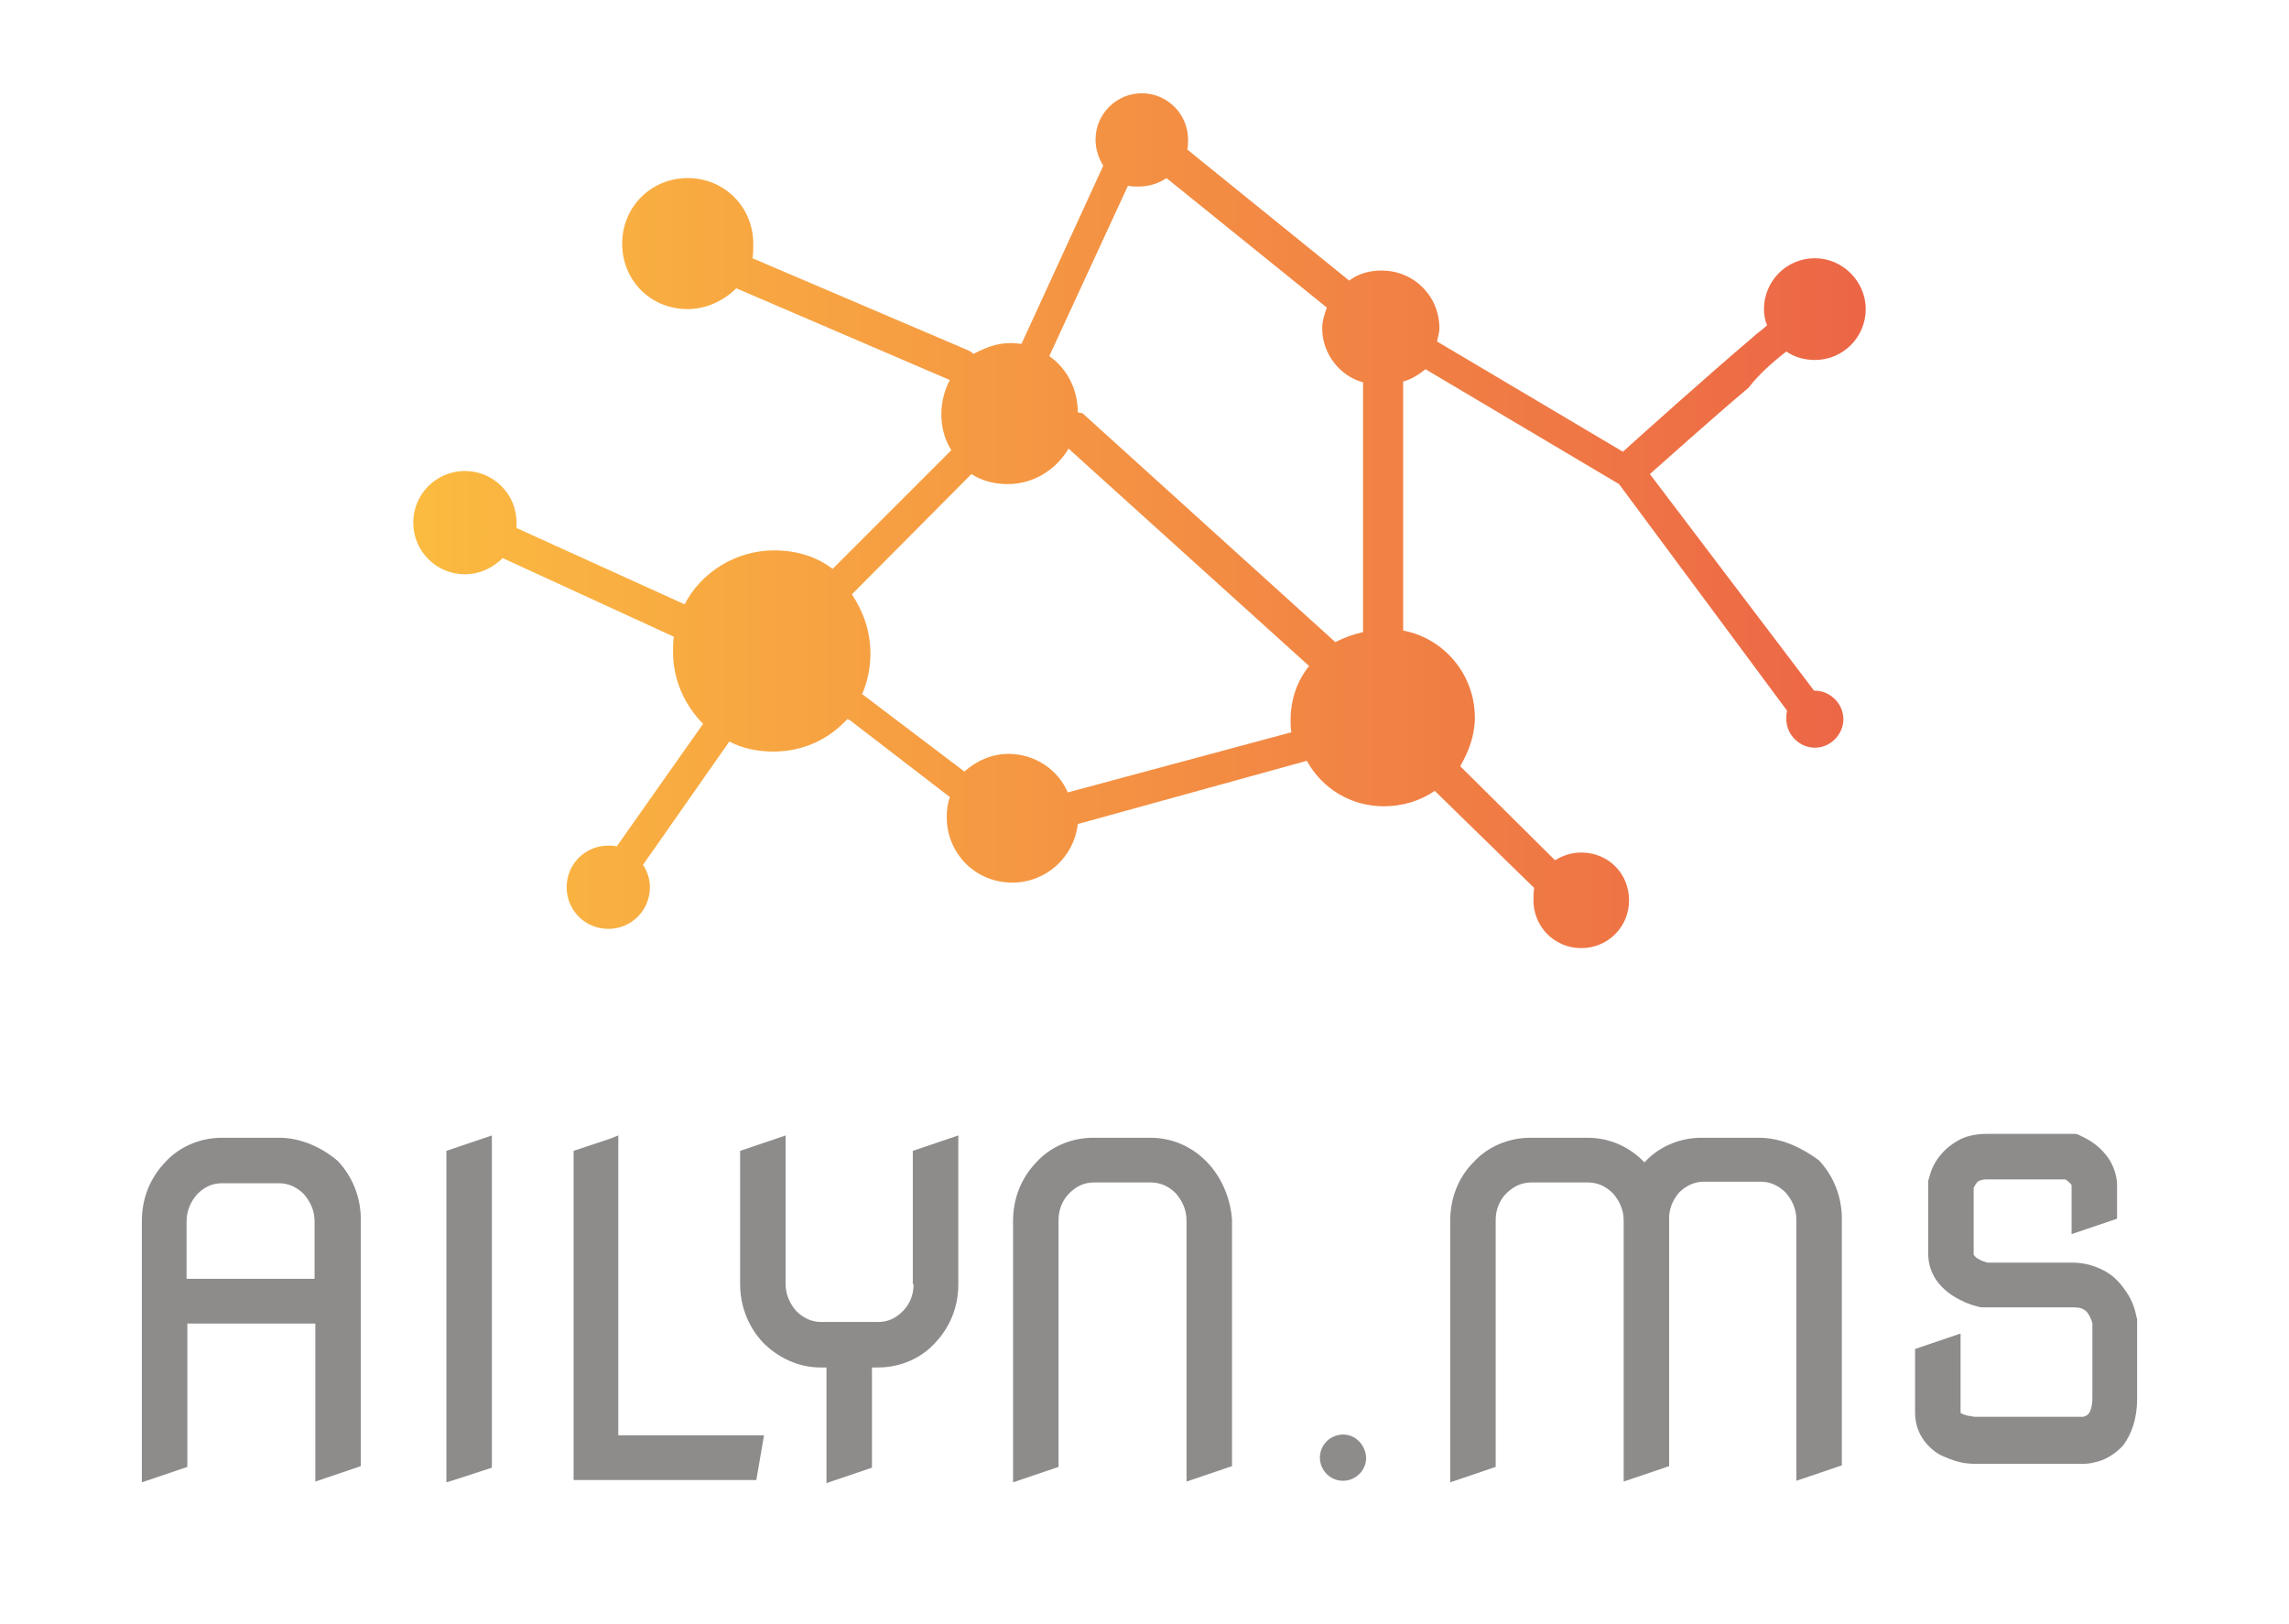 <?xml version="1.0" encoding="utf-8"?>
<!-- Generator: Adobe Illustrator 24.0.3, SVG Export Plug-In . SVG Version: 6.00 Build 0)  -->
<svg version="1.1" id="Capa_1" xmlns="http://www.w3.org/2000/svg" xmlns:xlink="http://www.w3.org/1999/xlink" x="0px" y="0px"
	 viewBox="0 0 296.9 210.7" style="enable-background:new 0 0 296.9 210.7;" xml:space="preserve">
<style type="text/css">
	.st0{fill:url(#SVGID_1_);}
	.st1{fill:#8E8B8B;}
</style>
<g>
	<g>
		
			<linearGradient id="SVGID_1_" gradientUnits="userSpaceOnUse" x1="53.048" y1="137.28" x2="241.934" y2="137.28" gradientTransform="matrix(1 0 0 -1 0 204.816)">
			<stop  offset="0" style="stop-color:#FBBB40"/>
			<stop  offset="0.995" style="stop-color:#EC6646"/>
		</linearGradient>
		<path class="st0" d="M231.7,45.6c1,0.7,2.3,1.1,3.7,1.1c3.7,0,6.6-3,6.6-6.6s-3-6.6-6.6-6.6c-3.7,0-6.6,3-6.6,6.6
			c0,0.7,0.1,1.4,0.4,2.1c-0.6,0.6-1.3,1-1.9,1.6c-5.9,5-13.9,12.2-16.8,14.8l-24.1-14.3c0.1-0.6,0.3-1.1,0.3-1.7
			c0-4.2-3.3-7.5-7.5-7.5c-1.6,0-3,0.4-4.2,1.3L154,19.4c0.1-0.4,0.1-0.9,0.1-1.3c0-3.3-2.7-6-6-6c-3.3,0-6,2.7-6,6
			c0,1.3,0.4,2.4,1,3.4l-10.6,23.1c-0.4,0-0.9-0.1-1.3-0.1c-1.9,0-3.4,0.6-4.9,1.4l-0.6-0.4l-28.1-12c0.1-0.6,0.1-1.1,0.1-1.9
			c0-4.7-3.7-8.5-8.5-8.5c-4.7,0-8.5,3.7-8.5,8.5s3.7,8.5,8.5,8.5c2.4,0,4.7-1.1,6.3-2.7l27.7,11.9c-0.7,1.3-1.1,2.9-1.1,4.4
			c0,1.7,0.4,3.3,1.3,4.7L108,73.8c-2.1-1.6-4.7-2.4-7.6-2.4c-5,0-9.5,2.9-11.6,7L67,68.5c0-0.3,0-0.4,0-0.7c0-3.7-3-6.7-6.7-6.7
			c-3.7,0-6.7,3-6.7,6.7s3,6.7,6.7,6.7c2,0,3.7-0.9,4.9-2.1l22.2,10.2c-0.1,0.7-0.1,1.3-0.1,2c0,3.7,1.6,7,3.9,9.3l-11.2,15.9
			c-0.4-0.1-0.7-0.1-1.1-0.1c-3,0-5.4,2.4-5.4,5.4c0,3,2.4,5.4,5.4,5.4s5.4-2.4,5.4-5.4c0-1-0.3-2-0.9-2.9l11.2-16
			c1.7,0.9,3.7,1.3,5.7,1.3c3.9,0,7.2-1.6,9.6-4.2l0.3,0.1l13,10c-0.3,0.9-0.4,1.7-0.4,2.6c0,4.7,3.7,8.5,8.5,8.5
			c4.4,0,8-3.3,8.5-7.6l29.7-8.2c2,3.6,5.7,5.9,10,5.9c2.4,0,4.7-0.7,6.6-2l12.9,12.6c-0.1,0.4-0.1,1-0.1,1.6c0,3.4,2.7,6.2,6.2,6.2
			c3.4,0,6.2-2.7,6.2-6.2s-2.7-6.2-6.2-6.2c-1.3,0-2.4,0.4-3.4,1l-12.3-12.2c1.1-1.9,1.9-4,1.9-6.3c0-5.6-4-10.3-9.3-11.3l0,0V49.5
			c1.1-0.3,2-0.9,2.9-1.6l25.1,14.9l21.8,29.4c-0.1,0.4-0.1,0.7-0.1,1.1c0,2,1.7,3.7,3.7,3.7c2,0,3.7-1.7,3.7-3.7
			c0-2-1.7-3.7-3.7-3.7c0,0,0,0-0.1,0L214,61.5c2.4-2.1,7.7-6.9,12.8-11.2C228.1,48.6,229.9,47,231.7,45.6z M146.3,24.1
			c0.4,0.1,0.9,0.1,1.4,0.1c1.3,0,2.6-0.4,3.6-1.1l20.8,16.8c-0.3,0.9-0.6,1.7-0.6,2.7c0,3.3,2.3,6.2,5.3,7v32.1V82
			c-1.3,0.3-2.4,0.7-3.6,1.3l-32.8-29.7l-0.6-0.1l0,0c0-3-1.4-5.7-3.7-7.3L146.3,24.1z M138.5,102.8c-1.3-3-4.3-5-7.7-5
			c-2.1,0-4.2,0.9-5.7,2.3l-13.2-10h-0.1c0.7-1.6,1.1-3.4,1.1-5.3c0-2.9-0.9-5.4-2.4-7.7l15.5-15.6c1.4,0.9,3,1.3,4.7,1.3
			c3.4,0,6.3-1.9,7.9-4.6l31.2,28.2c-1.6,2-2.4,4.4-2.4,7c0,0.6,0,1,0.1,1.6L138.5,102.8z"/>
	</g>
	<g>
		<polygon class="st1" points="43.6,150.8 43.6,150.8 43.6,150.8 		"/>
		<polygon class="st1" points="21.4,150.8 21.4,150.8 21.4,150.8 		"/>
		<path class="st1" d="M36.2,147.6L36.2,147.6L36.2,147.6l-7.4,0l0,0c-2.9,0-5.6,1.2-7.4,3.2c-1.9,2-3,4.6-3,7.6v33.9l5.9-2v-18.6
			h16.6v20.5l5.9-2v-32v0c0-2.9-1.1-5.6-3-7.6C41.8,148.9,39.1,147.6,36.2,147.6z M25.6,154.9c0.9-0.9,1.9-1.4,3.2-1.4h7.4
			c1.2,0,2.3,0.5,3.2,1.4c0.8,0.9,1.4,2.1,1.4,3.5v7.5H24.2v-7.5C24.2,157,24.8,155.8,25.6,154.9z"/>
		<path class="st1" d="M156.6,150.8C156.6,150.8,156.6,150.8,156.6,150.8C156.6,150.8,156.6,150.8,156.6,150.8L156.6,150.8
			c-1.9-2-4.5-3.2-7.4-3.2h0l0,0h-7.4l0,0c-2.9,0-5.6,1.2-7.4,3.2c-1.9,2-3,4.6-3,7.6v0l0,0v33.9l5.9-2v-32c0-1.4,0.5-2.6,1.4-3.5
			c0.9-0.9,1.9-1.4,3.2-1.4h7.4c1.2,0,2.3,0.5,3.2,1.4c0.8,0.9,1.4,2.1,1.4,3.5v33.9l5.9-2v-32C159.6,155.5,158.5,152.8,156.6,150.8
			L156.6,150.8z"/>
		<polygon class="st1" points="213.3,150.8 213.3,150.8 213.3,150.8 		"/>
		<path class="st1" d="M228.1,147.6L228.1,147.6L228.1,147.6l-7.4,0l0,0c-2.9,0-5.6,1.2-7.4,3.2c0,0,0,0,0,0c0,0,0,0,0,0
			c-1.9-2-4.5-3.2-7.4-3.2h0l0,0h-7.4l0,0c-2.9,0-5.6,1.2-7.4,3.2c-1.9,1.9-3,4.6-3,7.6v0l0,0v33.9l5.9-2v-32c0-1.4,0.5-2.6,1.4-3.5
			c0.9-0.9,2-1.4,3.2-1.4h7.4c1.2,0,2.3,0.5,3.2,1.4c0.8,0.9,1.4,2.1,1.4,3.5v33.9l5.9-2v-32c0-0.2,0-0.4,0-0.5
			c0.1-1.2,0.6-2.2,1.3-3c0.9-0.9,2-1.4,3.2-1.4h7.4c1.2,0,2.3,0.5,3.2,1.4c0.8,0.9,1.4,2.1,1.4,3.5v33.9l5.9-2v-32
			c0-2.9-1.1-5.6-3-7.6C233.7,148.9,231.1,147.6,228.1,147.6z"/>
		<path class="st1" d="M118.5,166.6c0,1.4-0.5,2.6-1.4,3.5c-0.9,0.9-1.9,1.4-3.2,1.4h-7.4c-1.2,0-2.3-0.5-3.2-1.4
			c-0.8-0.9-1.4-2.1-1.4-3.5v-19.3l-5.9,2v17.3l0,0c0,2.9,1.1,5.6,3,7.6c1.9,1.9,4.5,3.2,7.4,3.2v0l0,0h0.8l0,15l5.9-2v-13l0.8,0
			l0,0c2.9,0,5.6-1.2,7.4-3.2c1.9-2,3-4.6,3-7.6v-19.3l-5.9,2V166.6z"/>
		<polygon class="st1" points="57.9,192.3 58.9,192 63.8,190.4 63.8,147.3 57.9,149.3 		"/>
		<polygon class="st1" points="80.2,147.3 79.2,147.7 74.4,149.3 74.4,192 76,192 79.5,192 98.1,192 99.1,186.2 80.2,186.2 		"/>
		<path class="st1" d="M174.2,186.1c-1.6,0-3,1.3-3,3c0,1.6,1.3,3,3,3c1.6,0,3-1.3,3-3C177.1,187.4,175.8,186.1,174.2,186.1z"/>
		<path class="st1" d="M277.2,181.5c0-2.8,0-5.3,0-7.1c0-1.8,0-2.9,0-2.9v-0.1v0l0-0.2l0,0l0,0c0,0,0-0.2-0.1-0.4
			c-0.1-0.6-0.4-1.9-1.3-3.2l0,0c-0.6-0.9-1.4-1.9-2.6-2.6c-1.2-0.7-2.7-1.2-4.4-1.2l0,0v0c-2.4,0-5.3,0-7.5,0c-1.7,0-3,0-3.5,0
			c-0.3-0.1-0.8-0.2-1.2-0.5l0,0l0,0c-0.3-0.1-0.4-0.3-0.5-0.4l-0.1-0.1l0-0.2c0-2.8,0-7.2,0-8.5c0.1-0.2,0.2-0.4,0.3-0.5l0,0
			c0.1-0.2,0.2-0.3,0.4-0.4c0.2-0.1,0.5-0.2,1-0.2c3.3,0,8.5,0,10.2,0c0.1,0.1,0.3,0.2,0.4,0.3l0,0c0.1,0.1,0.3,0.3,0.3,0.3
			c0.1,0.1,0.1,0.1,0.1,0.3c0,2.7,0,5.1,0,5.1v1.1l5.9-2v-0.6c0,0,0-1,0-3.7v0c0-1.2-0.4-2.3-0.9-3.2c-0.8-1.3-1.8-2.1-2.6-2.6l0,0
			c-0.8-0.5-1.4-0.7-1.5-0.8l0,0l-0.4-0.1l-0.1,0h-0.5c0,0-6.8,0-10.9,0l0,0l0,0c-1.5,0-2.8,0.3-3.8,0.9c-1.6,0.9-2.6,2.2-3.1,3.2
			c-0.5,1-0.6,1.8-0.7,2l0,0l0,0.2l0,0.1v0.2c0,0,0,5.6,0,8.9l0,0c0,1.5,0.5,2.8,1.3,3.8c1.1,1.4,2.5,2.1,3.6,2.6l0,0
			c1,0.4,1.9,0.6,2,0.6l0,0l0.2,0l0.1,0h0.2c0,0,1.6,0,3.9,0c2.2,0,5.1,0,7.5,0c0.7,0,1.1,0.1,1.4,0.3c0.4,0.2,0.7,0.7,0.9,1.2
			c0.1,0.2,0.2,0.5,0.2,0.6l0,0c0,0.4,0,1.3,0,2.6c0,1.8,0,4.3,0,7.1c0,0.9-0.2,1.4-0.3,1.7c-0.1,0.2-0.2,0.3-0.3,0.4
			c-0.1,0.1-0.1,0.1-0.3,0.2l-0.3,0.1l-0.1,0l0,0l0,0l0,0l0,0h-0.1c0,0-5.8,0-13.8,0h0h0l0,0c0,0-0.3,0-0.6-0.1
			c-0.3,0-0.6-0.1-0.9-0.2l0,0l0,0c-0.2-0.1-0.4-0.2-0.4-0.2l0-0.1c0,0,0-0.1,0-0.3c0-3.6,0-9,0-9V173l-5.9,2v0.6c0,0,0,3.9,0,7.6
			l0,0.1c0,1.6,0.6,3,1.5,4l0,0c0,0,0,0,0,0c0,0,0,0,0,0l0,0c0.7,0.8,1.4,1.3,2.1,1.6l0,0c1.1,0.5,2.1,0.8,2.8,0.9l0,0
			c0.7,0.1,1.3,0.1,1.4,0.1c8,0,13.7,0,13.8,0l0.1,0l0,0h0c0.3,0,0.9,0,1.6-0.2c1.1-0.2,2.5-0.9,3.7-2.2
			C276.5,186,277.2,184,277.2,181.5L277.2,181.5z"/>
		<polygon class="st1" points="275.3,187.3 275.3,187.3 275.3,187.3 		"/>
		<polygon class="st1" points="273.2,165 273.2,165 273.2,165 		"/>
	</g>
</g>
</svg>

